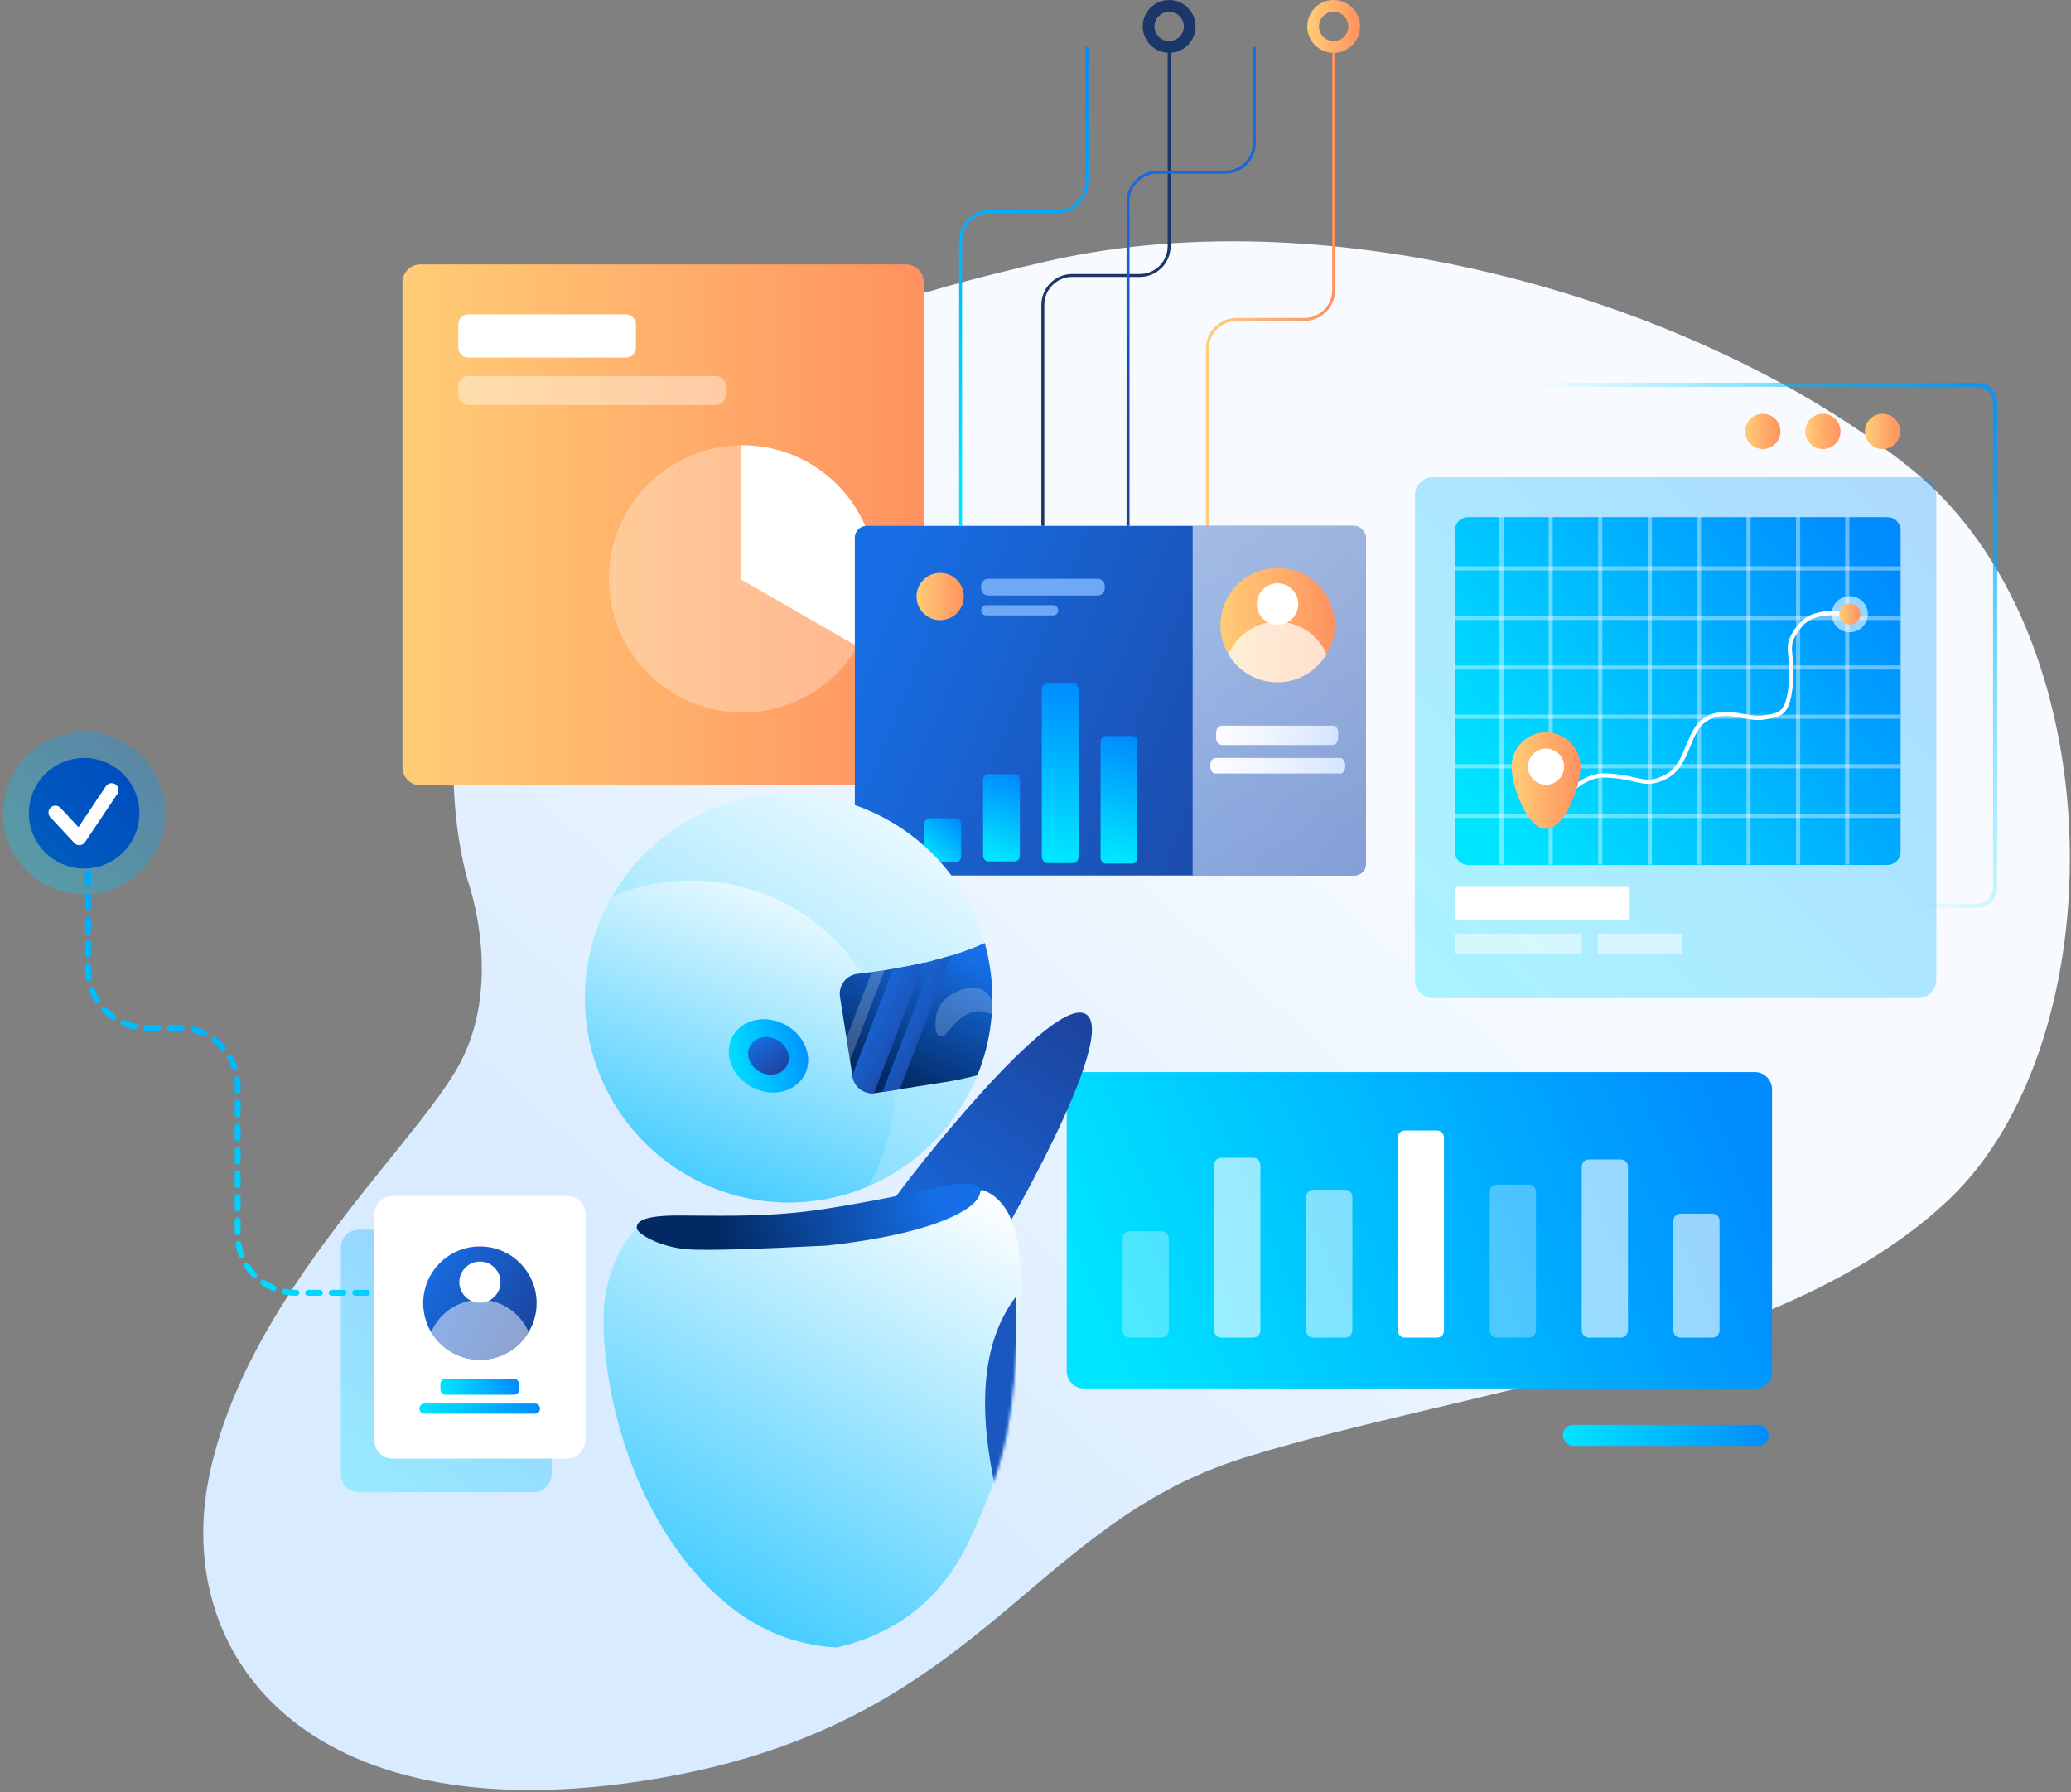 <svg xmlns="http://www.w3.org/2000/svg" xmlns:xlink="http://www.w3.org/1999/xlink" width="705" height="610" viewBox="0 0 705 610"><rect x="0" y="0" width="705" height="610" fill="#808080" stroke="none"/><linearGradient id="a" x1="71.151%" x2="34.201%" y1="43.532%" y2="78.848%"><stop offset="0" stop-color="#f7fbff"/><stop offset="1" stop-color="#d9ebff"/></linearGradient><linearGradient id="b" x1="0%" x2="154.759%" y1="50%" y2="50%"><stop offset="0" stop-color="#ffcd76"/><stop offset="1" stop-color="#ff7154"/></linearGradient><linearGradient id="c"><stop offset="0" stop-color="#00e5ff"/><stop offset="1" stop-color="#008cff"/></linearGradient><linearGradient id="d" x1="17.743%" x2="82.257%" y1="95.854%" y2="0%" xlink:href="#c"/><linearGradient id="e" x1="0%" x2="100%" y1="95.781%" y2=".081%" xlink:href="#c"/><linearGradient id="f" x1="48.431%" x2="113.273%" y1="52.526%" y2="6.058%"><stop offset="0" stop-color="#00e5ff" stop-opacity="0"/><stop offset="1" stop-color="#008cff"/></linearGradient><linearGradient id="g" x1="0%" x2="100%" y1="77.926%" y2="19.549%" xlink:href="#c"/><linearGradient id="h" x1="0%" x2="100%" y1="59.223%" y2="39.944%" xlink:href="#c"/><linearGradient id="i" x1="0%" x2="100%" y1="50.477%" y2="49.479%" xlink:href="#c"/><linearGradient id="j" x1="0%" x2="100%" y1="95.854%" y2="0%" xlink:href="#c"/><linearGradient id="k"><stop offset="0" stop-color="#176ee5"/><stop offset="1" stop-color="#1d3e94"/></linearGradient><linearGradient id="l" x1="0%" x2="110.642%" y1="18.017%" y2="83.617%" xlink:href="#k"/><linearGradient id="m" x1="0%" x2="100%" y1="50.321%" y2="49.65%" xlink:href="#c"/><linearGradient id="n" x1="0%" x2="100%" y1="51.891%" y2="47.938%" xlink:href="#c"/><linearGradient id="o" x1="26.23%" x2="73.77%" y1="95.854%" y2="0%" xlink:href="#c"/><linearGradient id="p" x1="46.52%" x2="53.48%" y1="95.854%" y2="0%" xlink:href="#c"/><linearGradient id="q" x1="46.52%" x2="54.22%" y1="18.017%" y2="83.617%" xlink:href="#k"/><linearGradient id="r" x1="0%" x2="110.642%" y1="35.041%" y2="65.724%" xlink:href="#k"/><linearGradient id="s"><stop offset="0" stop-color="#fff"/><stop offset=".388" stop-color="#eef4ff"/><stop offset="1" stop-color="#c4daff"/></linearGradient><linearGradient id="t" x1="34.819%" x2="71.11%" y1="-38.739%" y2="104.099%" xlink:href="#s"/><linearGradient id="u" x1="14.85%" x2="85.15%" y1="95.854%" y2="0%" xlink:href="#c"/><linearGradient id="v" x1="41.101%" x2="58.899%" y1="95.854%" y2="0%" xlink:href="#c"/><linearGradient id="w" x1="47.91%" x2="52.09%" y1="95.854%" y2="0%" xlink:href="#c"/><linearGradient id="x" x1="45.84%" x2="54.16%" y1="95.854%" y2="0%" xlink:href="#c"/><linearGradient id="y" x1="0%" x2="110.642%" y1="45.175%" y2="55.071%" xlink:href="#k"/><linearGradient id="z"><stop offset="0" stop-color="#36c9ff"/><stop offset="1" stop-color="#fff"/></linearGradient><linearGradient id="A" x1="-8.571%" x2="99.736%" y1="131.293%" y2="0%" xlink:href="#z"/><linearGradient id="B" x1="28.982%" x2="80.817%" y1="100%" y2="0%" xlink:href="#z"/><linearGradient id="C" x1="0%" x2="100%" y1="84.449%" y2="12.437%" xlink:href="#c"/><linearGradient id="D" x1="0%" x2="110.642%" y1="25.973%" y2="75.255%" xlink:href="#k"/><linearGradient id="E"><stop offset="0" stop-color="#166fe6"/><stop offset="1" stop-color="#032964"/></linearGradient><linearGradient id="F" x1="88.121%" x2="22.521%" y1="9.819%" y2="91.386%" xlink:href="#E"/><linearGradient id="G" x1="24.195%" x2="81.297%" y1="18.017%" y2="83.617%" xlink:href="#k"/><linearGradient id="H" x1="23.393%" x2="82.27%" y1="18.017%" y2="83.617%" xlink:href="#k"/><linearGradient id="I" x1="35.417%" x2="91.658%" y1="104.706%" y2="0%" xlink:href="#z"/><linearGradient id="J" x1="88.121%" x2="22.521%" y1="47.978%" y2="52.083%" xlink:href="#E"/><linearGradient id="K" x1="-11.76%" x2="135.879%" y1="47.759%" y2="51.366%" xlink:href="#s"/><linearGradient id="L" x1="-11.76%" x2="135.879%" y1="48.829%" y2="50.714%" xlink:href="#s"/><mask id="M" fill="#fff"><path fill="#fff" fill-rule="evenodd" d="m79.571 156.3c-21.075-1.028-39.203-12.073-54.384-33.134-22.771-31.593-26.519-71.395-24.645-85.308 1.874-13.913 9.12-24.027 11.834-24.027h64.406c6.693 0 24.155-4.418 52.387-13.255 10.318 3.817 14.539 17.748 12.662 41.794-2.815 36.068-3.14 47.23-16.862 76.903-9.148 19.782-24.281 32.124-45.398 37.028z"/></mask><g fill="none" fill-rule="evenodd"><path fill="url(#a)" d="m159.245 299.82s13.03 35.798-3.978 64.464c-17.007 28.666-71.733 78.179-84.077 138.254-12.344 60.075 31.958 121.247 147.306 103.69 115.349-17.556 129.75-86.683 205.324-110.137 75.573-23.454 183.104-33.878 239.887-88.055 56.646-54.04 56.646-192.98-13.716-248.939-70.361-56.097-194.214-92.581-292.692-70.361-98.479 22.219-147.306 50.885-181.87 101.085s-16.184 110-16.184 110z"/><path fill="url(#b)" d="m308.314 267.32h-165.165c-3.432 0-6.149-2.717-6.149-6.149v-165.022c0-3.432 2.717-6.149 6.149-6.149h165.165c3.432 0 6.149 2.717 6.149 6.149v165.165c0 3.289-2.717 6.006-6.149 6.006z"/><path fill="#fff" d="m213.057 121.729h-53.625c-1.859 0-3.432-1.573-3.432-3.432v-7.865c0-1.859 1.573-3.432 3.432-3.432h53.625c1.859 0 3.432 1.573 3.432 3.432v7.865c0 1.859-1.573 3.432-3.432 3.432z"/><path fill="#fff" d="m243.659 137.867h-84.227c-1.859 0-3.432-1.573-3.432-3.432v-3.003c0-1.859 1.573-3.432 3.432-3.432h84.227c1.859 0 3.432 1.573 3.432 3.432v3.003c-.143 1.859-1.573 3.432-3.432 3.432z" opacity=".4"/><path fill="url(#d)" d="m181.669 507.92h-59.488c-3.432 0-6.149-2.717-6.149-6.149v-77.077c0-3.432 2.717-6.149 6.149-6.149h59.488c3.432 0 6.149 2.717 6.149 6.149v77.077c-.143 3.432-2.86 6.149-6.149 6.149z" opacity=".3"/><path fill="#fff" d="m193.109 496.48h-59.488c-3.432 0-6.149-2.717-6.149-6.149v-77.077c0-3.432 2.717-6.149 6.149-6.149h59.488c3.432 0 6.149 2.717 6.149 6.149v77.077c-.143 3.432-2.86 6.149-6.149 6.149z"/><path fill="url(#e)" d="m652.997 339.752h-165.165c-3.432 0-6.149-2.717-6.149-6.149v-165.022c0-3.432 2.717-6.149 6.149-6.149h165.165c3.432 0 6.149 2.717 6.149 6.149v165.165c-.143 3.289-2.86 6.006-6.149 6.006z" opacity=".3"/><path stroke="url(#f)" stroke-width="1.43" d="m673.017 308.292h-165.165c-3.432 0-6.149-2.717-6.149-6.149v-165.022c0-3.432 2.717-6.149 6.149-6.149h165.165c3.432 0 6.149 2.717 6.149 6.149v165.165c-.143 3.289-2.86 6.006-6.149 6.006z"/><path fill="#fff" d="m553.898 313.297h-57.629c-.429 0-.858-.429-.858-.858v-9.724c0-.429.429-.858.858-.858h57.629c.429 0 .858.429.858.858v9.724c0 .429-.429.858-.858.858z"/><path fill="#fff" d="m537.935 324.737h-42.148c-.311 0-.519-.286-.519-.715v-5.577c0-.429.208-.715.519-.715h42.148c.311 0 .519.286.519.715v5.577c0 .429-.208.715-.519.715z" opacity=".5"/><path fill="#fff" d="m572.427 324.737h-28.192c-.208 0-.347-.286-.347-.715v-5.577c0-.429.139-.715.347-.715h28.192c.208 0 .347.286.347.715v5.577c0 .429-.139.715-.347.715z" opacity=".5"/><path fill="url(#g)" d="m642.415 294.421h-142.571c-2.574 0-4.576-2.002-4.576-4.576v-109.252c0-2.574 2.002-4.576 4.576-4.576h142.571c2.574 0 4.576 2.002 4.576 4.576v109.252c0 2.574-2.002 4.576-4.576 4.576z"/><path fill="url(#h)" d="m597.37 472.599h-228.371c-3.289 0-5.863-2.717-5.863-5.863v-95.953c0-3.289 2.717-5.863 5.863-5.863h228.371c3.289 0 5.863 2.717 5.863 5.863v95.953c.143 3.289-2.574 5.863-5.863 5.863z"/><rect width="70.07" height="7.15" x="532" y="485" fill="url(#i)" rx="3.575"/><g fill="#fff" transform="translate(207 151)"><circle cx="45.761" cy="46.046" r="45.474" opacity=".3"/><path d="m45.761.572c-.143 0-.286 0-.572 0v45.617l39.754 22.88c4.004-6.721 6.292-14.586 6.292-23.166 0-24.882-20.306-45.331-45.474-45.331z"/></g><g fill="#fff" opacity=".4"><path d="m510.426 175.874h1.43v118.404h-1.43z"/><path d="m527.157 175.874h1.43v118.404h-1.43z"/><path d="m544.031 175.874h1.43v118.404h-1.43z"/><path d="m560.905 175.874h1.43v118.404h-1.43z"/><path d="m577.636 175.874h1.43v118.404h-1.43z"/><path d="m594.51 175.874h1.43v118.404h-1.43z"/><path d="m611.384 175.874h1.43v118.404h-1.43z"/><path d="m628.115 175.874h1.43v118.404h-1.43z"/></g><g transform="translate(.99 249)"><circle cx="27.649" cy="27.807" r="18.819" fill="#0029a3"/><circle cx="27.649" cy="27.807" r="27.599" fill="url(#j)" opacity=".3"/><path fill="#fefefe" d="m35.043 18.619c.722-1.08 2.184-1.369 3.263-.647s1.369 2.184.647 3.263l-10.973 16.4c-.844 1.261-2.642 1.405-3.676.295l-8.164-8.764c-.886-.951-.833-2.439.118-3.325.951-.886 2.439-.833 3.325.118l6.139 6.59z"/></g><g fill="#fff" opacity=".4"><path d="m495.125 192.748h151.58v1.43h-151.58z"/><path d="m495.125 209.622h151.58v1.43h-151.58z"/><path d="m495.125 226.496h151.58v1.43h-151.58z"/><path d="m495.125 243.227h151.58v1.43h-151.58z"/><path d="m495.125 260.101h151.58v1.43h-151.58z"/><path d="m495.125 276.975h151.58v1.43h-151.58z"/></g><path stroke="#fff" stroke-width="1.43" d="m526.585 279.978s8.151-16.302 19.734-16.016 13.299 4.433 21.021.286 6.864-16.016 13.871-19.734 13.585.715 19.305-.286 8.151-1.001 9.152-11.869-3.003-11.869 3.003-19.305 18.733-3.003 18.733-3.003"/><circle cx="629.688" cy="209.05" r="6.149" fill="#fff" opacity=".6"/><circle cx="629.688" cy="209.05" r="3.575" fill="url(#b)"/><circle cx="640.842" cy="146.845" r="6.006" fill="url(#b)"/><circle cx="620.536" cy="146.845" r="6.006" fill="url(#b)"/><circle cx="600.087" cy="146.845" r="6.006" fill="url(#b)"/><g fill="#fff"><path d="m395.454 455.296h-10.868c-1.287 0-2.431-1.001-2.431-2.431v-31.317c0-1.287 1.001-2.431 2.431-2.431h10.868c1.287 0 2.431 1.001 2.431 2.431v31.317c-.143 1.43-1.144 2.431-2.431 2.431z" opacity=".3"/><path d="m426.628 455.296h-10.868c-1.287 0-2.431-1.001-2.431-2.431v-56.342c0-1.287 1.001-2.431 2.431-2.431h10.868c1.287 0 2.431 1.001 2.431 2.431v56.342c0 1.43-1.144 2.431-2.431 2.431z" opacity=".6"/><path d="m457.945 455.296h-10.868c-1.287 0-2.431-1.001-2.431-2.431v-45.474c0-1.287 1.001-2.431 2.431-2.431h10.868c1.287 0 2.431 1.001 2.431 2.431v45.474c-.143 1.43-1.144 2.431-2.431 2.431z" opacity=".5"/><path d="m489.119 455.296h-10.868c-1.287 0-2.431-1.001-2.431-2.431v-65.637c0-1.287 1.001-2.431 2.431-2.431h10.868c1.287 0 2.431 1.001 2.431 2.431v65.637c0 1.43-1.001 2.431-2.431 2.431z"/><path d="m520.436 455.296h-10.868c-1.287 0-2.431-1.001-2.431-2.431v-47.19c0-1.287 1.001-2.431 2.431-2.431h10.868c1.287 0 2.431 1.001 2.431 2.431v47.19c0 1.43-1.144 2.431-2.431 2.431z" opacity=".3"/><path d="m551.753 455.296h-10.868c-1.287 0-2.431-1.001-2.431-2.431v-55.77c0-1.287 1.001-2.431 2.431-2.431h10.868c1.287 0 2.431 1.001 2.431 2.431v55.77c-.143 1.43-1.144 2.431-2.431 2.431z" opacity=".6"/><path d="m582.927 455.296h-10.868c-1.287 0-2.431-1.001-2.431-2.431v-37.323c0-1.287 1.001-2.431 2.431-2.431h10.868c1.287 0 2.431 1.001 2.431 2.431v37.323c0 1.43-1.144 2.431-2.431 2.431z" opacity=".6"/></g><circle cx="163.365" cy="443.57" r="19.305" fill="url(#l)"/><circle cx="163.365" cy="436.42" r="7.007" fill="#fff"/><path fill="#fff" d="m163.365 462.875c7.007 0 13.156-3.861 16.588-9.438-2.717-6.435-9.152-11.011-16.588-11.011s-13.871 4.576-16.588 11.011c3.289 5.577 9.438 9.438 16.588 9.438z" opacity=".5"/><path fill="url(#m)" d="m182.098 481.179h-37.609c-1.001 0-1.716-.715-1.716-1.716s.715-1.716 1.716-1.716h37.609c1.001 0 1.716.715 1.716 1.716s-.715 1.716-1.716 1.716z"/><path fill="url(#n)" d="m174.948 474.744h-23.309c-1.001 0-1.716-.858-1.716-1.716v-2.002c0-1.001.858-1.716 1.716-1.716h23.309c1.001 0 1.716.858 1.716 1.716v2.002c.143.858-.715 1.716-1.716 1.716z"/><path fill="url(#b)" d="m538.025 260.959c0 6.435-5.291 21.164-11.726 21.164s-11.726-14.586-11.726-21.164c0-6.435 5.291-11.726 11.726-11.726s11.726 5.291 11.726 11.726z"/><circle cx="526.299" cy="260.959" r="6.149" fill="#fff"/><path stroke="url(#o)" stroke-dasharray="4.004" stroke-linecap="round" stroke-width="2.002" d="m29.99 297v32.834c0 11.057 8.963 20.02 20.02 20.02h10.877c11.057 0 20.02 8.963 20.02 20.02v50.147c0 11.057 8.963 20.02 20.02 20.02h27.689"/><g><path stroke="url(#p)" d="m0 163.002v-97.005c0-5.523 4.477-10 10-10h23c5.523 0 10-4.477 10-10v-45.997" transform="translate(327 16)"/><path stroke="#1b3668" d="m28 163.002v-75.242c0-5.523 4.477-10 10-10h23c5.523 0 10-4.477 10-10v-67.76" transform="translate(327 16)"/><path stroke="url(#b)" d="m84 163.002v-60.269c0-5.523 4.477-10 10-10h23c5.523 0 10-4.477 10-10v-82.733" transform="translate(327 16)"/><path stroke="url(#q)" d="m57 163.002v-110.375c0-5.523 4.477-10 10-10h23c5.523 0 10-4.477 10-10v-32.627" transform="translate(327 16)"/></g><rect width="174" height="119" x="291" y="179" fill="url(#r)" rx="4"/><path fill="url(#t)" d="m406 179h55c2.209 0 4 1.791 4 4v111c0 2.209-1.791 4-4 4h-55z" opacity=".616"/><circle cx="320.041" cy="203.041" r="8.041" fill="url(#b)"/><path fill="#6fa9f6" d="m373.661 202.695h-37.247c-1.326 0-2.414-1.088-2.414-2.414v-.867c0-1.326 1.088-2.414 2.414-2.414h37.247c1.326 0 2.414 1.088 2.414 2.414v.867c0 1.326-1.088 2.414-2.414 2.414z"/><path fill="#6fa9f6" d="m358.497 209.468h-22.763c-.952 0-1.734-.782-1.734-1.734s.782-1.734 1.734-1.734h22.763c.952 0 1.734.782 1.734 1.734 0 .969-.782 1.734-1.734 1.734z"/><path fill="url(#u)" d="m325.3 293.451h-8.755c-1.037 0-1.887-.85-1.887-1.887v-11.169c0-1.037.85-1.887 1.887-1.887h8.755c1.037 0 1.887.85 1.887 1.887v11.169c0 1.054-.85 1.887-1.887 1.887z"/><path fill="url(#v)" d="m345.3 293.207h-8.755c-1.037 0-1.887-.85-1.887-1.887v-25.925c0-1.037.85-1.887 1.887-1.887h8.755c1.037 0 1.887.85 1.887 1.887v25.925c0 1.054-.833 1.887-1.887 1.887z"/><path fill="url(#w)" d="m365.3 293.791h-8.755c-1.037 0-1.887-1.057-1.887-2.346v-56.59c0-1.29.85-2.346 1.887-2.346h8.755c1.037 0 1.887 1.057 1.887 2.346v56.59c0 1.311-.85 2.346-1.887 2.346z"/><path fill="url(#x)" d="m385.3 293.943h-8.755c-1.037 0-1.887-.85-1.887-1.887v-39.661c0-1.037.85-1.887 1.887-1.887h8.755c1.037 0 1.887.85 1.887 1.887v39.661c0 1.054-.85 1.887-1.887 1.887z"/><g><g transform="translate(188.335 254.452) matrix(.988 -.156 .156 .988 .241 27.554)"><path fill="url(#y)" d="m182.121 142.512c-2.331 13.217-82.38 4.853-92.76 3.022-10.38-1.83-17.31-11.728-15.48-22.108 1.83-10.38 11.728-17.31 22.108-15.48 10.38 1.83 88.463 21.349 86.132 34.566z" transform="matrix(.545 -.839 .839 .545 -49.74 165.872)"/><ellipse cx="69.897" cy="69.498" fill="url(#A)" rx="69.314" ry="69.498"/><path fill="url(#B)" d="m15.855 25.974c5.366-1.336 10.978-2.044 16.756-2.044 38.281 0 69.314 31.115 69.314 69.498 0 16.476-5.718 31.612-15.273 43.524-5.366 1.336-10.978 2.044-16.756 2.044-38.281 0-69.314-31.115-69.314-69.498 0-16.476 5.718-31.612 15.273-43.524z"/><ellipse cx="60.039" cy="87.778" fill="url(#C)" rx="13.891" ry="12.04" transform="matrix(.799 .602 -.602 .799 64.916 -18.457)"/><ellipse cx="60.039" cy="87.778" fill="url(#D)" rx="7.119" ry="6.17" transform="matrix(.799 .602 -.602 .799 64.916 -18.457)"/><path fill="url(#F)" d="m138.74 61.357c.311 2.67.471 5.387.471 8.141 0 13.147-3.641 25.441-9.967 35.924-4.067.43-7.853.578-11.236.578-7.976 0-15.953 0-23.929 0-3.791 0-6.864-3.073-6.864-6.864v-27.318c0-.097.002-.194.006-.291.16-3.787 3.361-6.728 7.148-6.567 18.21.772 33-.43 44.37-3.604z"/><path fill="#fff" d="m117.626 88.448c.195-6.76 3.379-10.87 9.553-12.33 9.26-2.189 11.248 3.766 11.248 8.048 0 4.282-2.636-1.632-8.645 0-6.008 1.632-8.279 6.222-10.071 6.222-1.195 0-1.89-.647-2.085-1.94z" opacity=".2"/><path fill="#fff" d="m87.215 93.633v-7.732l11.997-20.779c1.501.035 2.977.057 4.428.063z" opacity=".2"/><path fill="url(#G)" d="m102.396 106.001c-1.984 0-3.968 0-5.952 0l23.943-41.47c2.203-.198 4.327-.442 6.374-.73z"/><path fill="url(#H)" d="m93.482 105.975c-3.511-.302-6.267-3.249-6.267-6.838v-.349l19.405-33.61c3.721-.034 7.27-.168 10.648-.401z"/></g><g><path fill="url(#I)" d="m79.571 156.3c-21.075-1.028-39.203-12.073-54.384-33.134-22.771-31.593-26.519-71.395-24.645-85.308 1.874-13.913 9.12-24.027 11.834-24.027h64.406c6.693 0 24.155-4.418 52.387-13.255 10.318 3.817 14.539 17.748 12.662 41.794-2.815 36.068-3.14 47.23-16.862 76.903-9.148 19.782-24.281 32.124-45.398 37.028z" transform="translate(188.335 254.452) translate(17 150)"/><path fill="#1a57bf" d="m140.665 36.685c-10.667 13.864-13.333 34.307-8 61.329 5.333 27.022 8 6.579 8-61.329z" mask="url(#M)" transform="translate(188.335 254.452) translate(17 150)"/></g><path fill="url(#y)" d="m224.959 181.611c-2.589 14.686-91.534 5.392-103.067 3.358-11.533-2.034-19.234-13.031-17.2-24.565 2.034-11.533 13.031-19.234 24.565-17.2 11.533 2.034 98.292 23.721 95.703 38.407z" transform="translate(188.335 254.452) matrix(.643 -.766 .766 .643 -68.571 185.568)"/><path fill="url(#J)" d="m93.243 169.518c-25.408 1.289-41.189 1.719-47.343 1.289-9.231-.645-17.498-5.194-17.498-7.391 0-2.197 2.58-4.128 14.259-4.128 11.679 0 26.684.578 42.891-1.305 16.206-1.884 43.901-7.909 49.415-9.023 5.514-1.114 10.483-.429 10.483 1.44s-.56 6.139-14.421 11.285c-9.241 3.43-21.836 6.041-37.786 7.834z" transform="translate(188.335 254.452)"/></g><g transform="translate(415 193)"><circle cx="19.895" cy="19.797" r="19.44" fill="url(#b)"/><g fill="#fff"><circle cx="19.895" cy="12.597" r="7.056"/><path d="m19.895 39.237c7.056 0 13.248-3.888 16.704-9.504-2.736-6.48-9.216-11.088-16.704-11.088s-13.968 4.608-16.704 11.088c3.312 5.616 9.504 9.504 16.704 9.504z" opacity=".7"/></g></g><path fill="url(#K)" d="m453.529 247h-37.537c-1.153 0-1.992 1.08-1.992 2.28v2.04c0 1.32.944 2.28 1.992 2.28h37.537c1.153 0 1.992-1.08 1.992-2.28v-2.04c.105-1.32-.839-2.28-1.992-2.28z"/><path fill="url(#L)" d="m456.304 258h-42.649c-.867 0-1.656 1.08-1.656 2.52v.24c0 1.32.71 2.52 1.656 2.52h42.649c.867 0 1.656-1.08 1.656-2.52v-.24c-.079-1.44-.788-2.52-1.656-2.52z"/><path fill="url(#b)" fill-rule="nonzero" d="m454 18c-4.971 0-9-4.029-9-9 0-4.971 4.029-9 9-9s9 4.029 9 9c0 4.971-4.029 9-9 9zm0-4c2.761 0 5-2.239 5-5 0-2.761-2.239-5-5-5s-5 2.239-5 5c0 2.761 2.239 5 5 5z"/><path fill="url(#l)" fill-rule="nonzero" d="m427 18c-4.971 0-9-4.029-9-9 0-4.971 4.029-9 9-9s9 4.029 9 9c0 4.971-4.029 9-9 9zm0-4c2.761 0 5-2.239 5-5 0-2.761-2.239-5-5-5s-5 2.239-5 5c0 2.761 2.239 5 5 5z"/><path fill="#1b3668" fill-rule="nonzero" d="m398 18c-4.971 0-9-4.029-9-9 0-4.971 4.029-9 9-9s9 4.029 9 9c0 4.971-4.029 9-9 9zm0-4c2.761 0 5-2.239 5-5 0-2.761-2.239-5-5-5s-5 2.239-5 5c0 2.761 2.239 5 5 5z"/><path fill="url(#j)" fill-rule="nonzero" d="m371 18c-4.971 0-9-4.029-9-9 0-4.971 4.029-9 9-9s9 4.029 9 9c0 4.971-4.029 9-9 9zm0-4c2.761 0 5-2.239 5-5 0-2.761-2.239-5-5-5s-5 2.239-5 5c0 2.761 2.239 5 5 5z"/></g></svg>